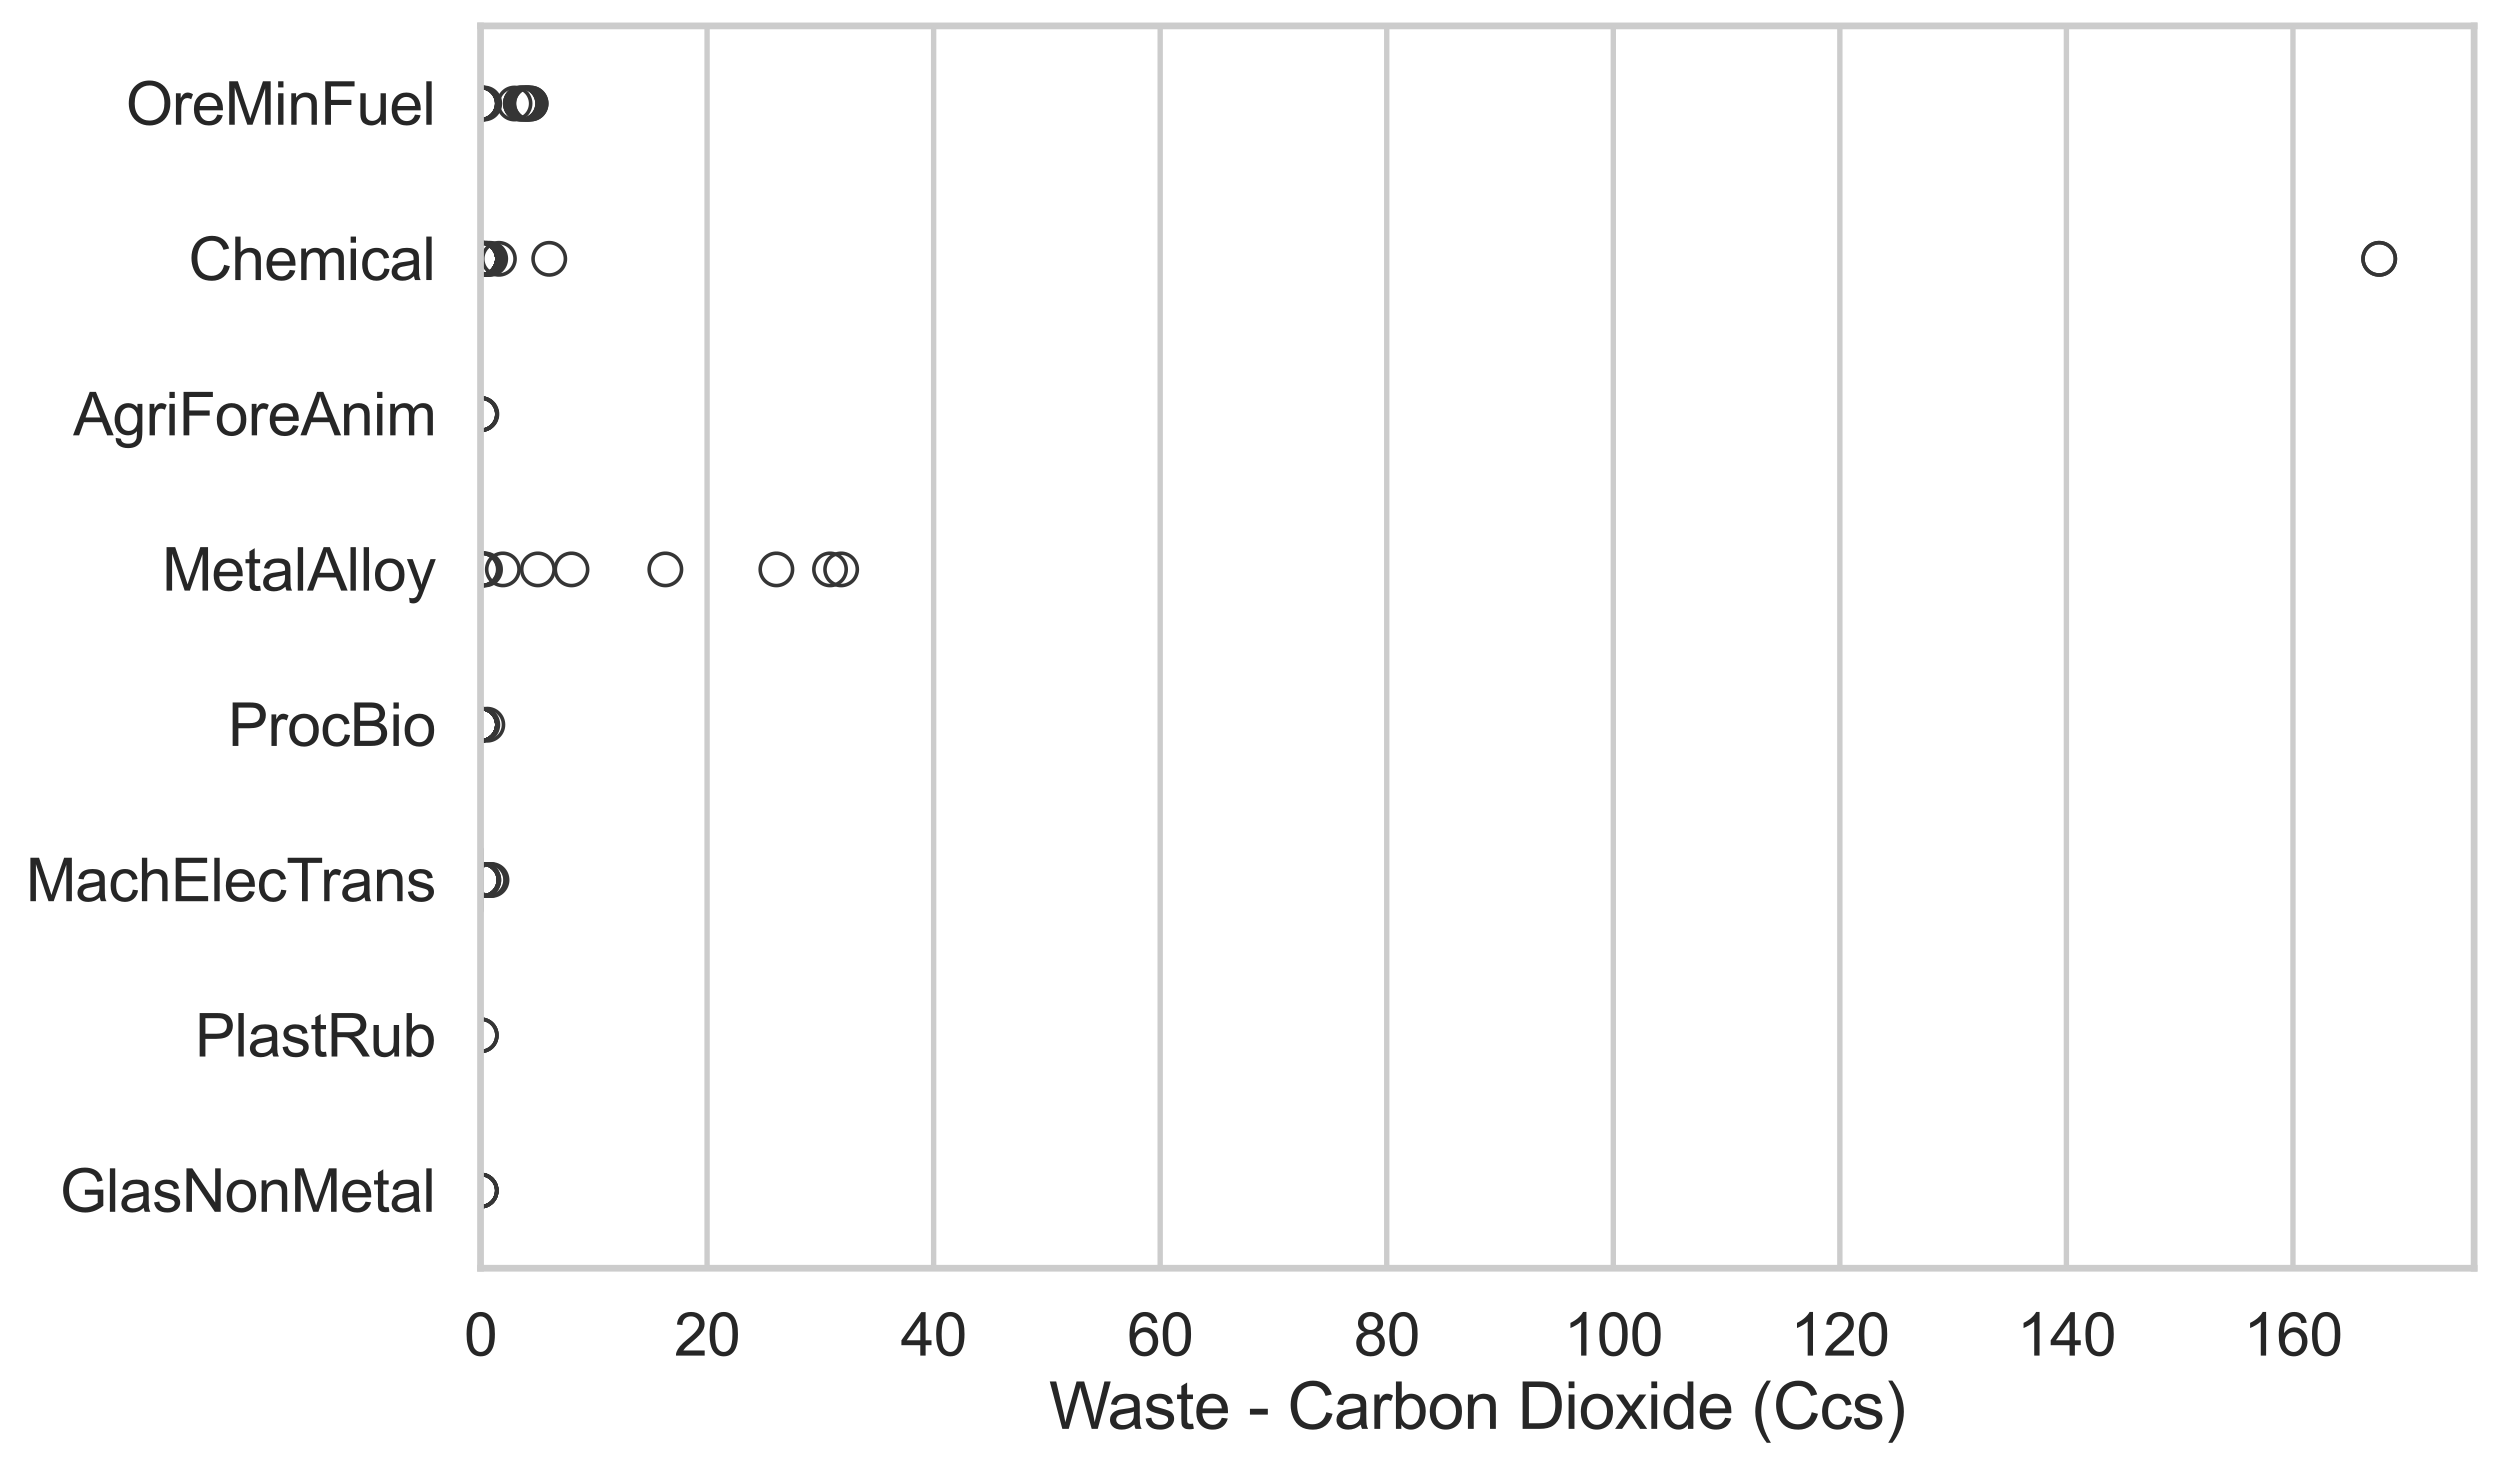 <?xml version="1.0" encoding="utf-8" standalone="no"?>
<!DOCTYPE svg PUBLIC "-//W3C//DTD SVG 1.1//EN"
  "http://www.w3.org/Graphics/SVG/1.1/DTD/svg11.dtd">
<svg xmlns:xlink="http://www.w3.org/1999/xlink" width="695.577pt" height="408.542pt" viewBox="0 0 695.577 408.542" xmlns="http://www.w3.org/2000/svg" version="1.1">
 <defs>
  <style type="text/css">*{stroke-linejoin: round; stroke-linecap: butt}</style>
 </defs>
 <g id="figure_1">
  <g id="patch_1">
   <path d="M 0 408.542 
L 695.577 408.542 
L 695.577 0 
L 0 0 
z
" style="fill: #ffffff"/>
  </g>
  <g id="axes_1">
   <g id="patch_2">
    <path d="M 133.697 352.86 
L 688.377 352.86 
L 688.377 7.2 
L 133.697 7.2 
z
" style="fill: #ffffff"/>
   </g>
   <g id="matplotlib.axis_1">
    <g id="xtick_1">
     <g id="line2d_1">
      <path d="M 133.697 352.86 
L 133.697 7.2 
" clip-path="url(#pcc88a39848)" style="fill: none; stroke: #cccccc; stroke-width: 1.5; stroke-linecap: round"/>
     </g>
     <g id="text_1">
      <!-- 0 -->
      <g style="fill: #262626" transform="translate(129.109 377.17) scale(0.165 -0.165)">
       <defs>
        <path id="ArialMT-30" d="M 266 2259 
Q 266 3072 433 3567 
Q 600 4063 929 4331 
Q 1259 4600 1759 4600 
Q 2128 4600 2406 4451 
Q 2684 4303 2865 4023 
Q 3047 3744 3150 3342 
Q 3253 2941 3253 2259 
Q 3253 1453 3087 958 
Q 2922 463 2592 192 
Q 2263 -78 1759 -78 
Q 1097 -78 719 397 
Q 266 969 266 2259 
z
M 844 2259 
Q 844 1131 1108 757 
Q 1372 384 1759 384 
Q 2147 384 2411 759 
Q 2675 1134 2675 2259 
Q 2675 3391 2411 3762 
Q 2147 4134 1753 4134 
Q 1366 4134 1134 3806 
Q 844 3388 844 2259 
z
" transform="scale(0.016)"/>
       </defs>
       <use xlink:href="#ArialMT-30"/>
      </g>
     </g>
    </g>
    <g id="xtick_2">
     <g id="line2d_2">
      <path d="M 196.731 352.86 
L 196.731 7.2 
" clip-path="url(#pcc88a39848)" style="fill: none; stroke: #cccccc; stroke-width: 1.5; stroke-linecap: round"/>
     </g>
     <g id="text_2">
      <!-- 20 -->
      <g style="fill: #262626" transform="translate(187.556 377.17) scale(0.165 -0.165)">
       <defs>
        <path id="ArialMT-32" d="M 3222 541 
L 3222 0 
L 194 0 
Q 188 203 259 391 
Q 375 700 629 1000 
Q 884 1300 1366 1694 
Q 2113 2306 2375 2664 
Q 2638 3022 2638 3341 
Q 2638 3675 2398 3904 
Q 2159 4134 1775 4134 
Q 1369 4134 1125 3890 
Q 881 3647 878 3216 
L 300 3275 
Q 359 3922 746 4261 
Q 1134 4600 1788 4600 
Q 2447 4600 2831 4234 
Q 3216 3869 3216 3328 
Q 3216 3053 3103 2787 
Q 2991 2522 2730 2228 
Q 2469 1934 1863 1422 
Q 1356 997 1212 845 
Q 1069 694 975 541 
L 3222 541 
z
" transform="scale(0.016)"/>
       </defs>
       <use xlink:href="#ArialMT-32"/>
       <use xlink:href="#ArialMT-30" transform="translate(55.615 0)"/>
      </g>
     </g>
    </g>
    <g id="xtick_3">
     <g id="line2d_3">
      <path d="M 259.766 352.86 
L 259.766 7.2 
" clip-path="url(#pcc88a39848)" style="fill: none; stroke: #cccccc; stroke-width: 1.5; stroke-linecap: round"/>
     </g>
     <g id="text_3">
      <!-- 40 -->
      <g style="fill: #262626" transform="translate(250.59 377.17) scale(0.165 -0.165)">
       <defs>
        <path id="ArialMT-34" d="M 2069 0 
L 2069 1097 
L 81 1097 
L 81 1613 
L 2172 4581 
L 2631 4581 
L 2631 1613 
L 3250 1613 
L 3250 1097 
L 2631 1097 
L 2631 0 
L 2069 0 
z
M 2069 1613 
L 2069 3678 
L 634 1613 
L 2069 1613 
z
" transform="scale(0.016)"/>
       </defs>
       <use xlink:href="#ArialMT-34"/>
       <use xlink:href="#ArialMT-30" transform="translate(55.615 0)"/>
      </g>
     </g>
    </g>
    <g id="xtick_4">
     <g id="line2d_4">
      <path d="M 322.8 352.86 
L 322.8 7.2 
" clip-path="url(#pcc88a39848)" style="fill: none; stroke: #cccccc; stroke-width: 1.5; stroke-linecap: round"/>
     </g>
     <g id="text_4">
      <!-- 60 -->
      <g style="fill: #262626" transform="translate(313.624 377.17) scale(0.165 -0.165)">
       <defs>
        <path id="ArialMT-36" d="M 3184 3459 
L 2625 3416 
Q 2550 3747 2413 3897 
Q 2184 4138 1850 4138 
Q 1581 4138 1378 3988 
Q 1113 3794 959 3422 
Q 806 3050 800 2363 
Q 1003 2672 1297 2822 
Q 1591 2972 1913 2972 
Q 2475 2972 2870 2558 
Q 3266 2144 3266 1488 
Q 3266 1056 3080 686 
Q 2894 316 2569 119 
Q 2244 -78 1831 -78 
Q 1128 -78 684 439 
Q 241 956 241 2144 
Q 241 3472 731 4075 
Q 1159 4600 1884 4600 
Q 2425 4600 2770 4297 
Q 3116 3994 3184 3459 
z
M 888 1484 
Q 888 1194 1011 928 
Q 1134 663 1356 523 
Q 1578 384 1822 384 
Q 2178 384 2434 671 
Q 2691 959 2691 1453 
Q 2691 1928 2437 2201 
Q 2184 2475 1800 2475 
Q 1419 2475 1153 2201 
Q 888 1928 888 1484 
z
" transform="scale(0.016)"/>
       </defs>
       <use xlink:href="#ArialMT-36"/>
       <use xlink:href="#ArialMT-30" transform="translate(55.615 0)"/>
      </g>
     </g>
    </g>
    <g id="xtick_5">
     <g id="line2d_5">
      <path d="M 385.834 352.86 
L 385.834 7.2 
" clip-path="url(#pcc88a39848)" style="fill: none; stroke: #cccccc; stroke-width: 1.5; stroke-linecap: round"/>
     </g>
     <g id="text_5">
      <!-- 80 -->
      <g style="fill: #262626" transform="translate(376.659 377.17) scale(0.165 -0.165)">
       <defs>
        <path id="ArialMT-38" d="M 1131 2484 
Q 781 2613 612 2850 
Q 444 3088 444 3419 
Q 444 3919 803 4259 
Q 1163 4600 1759 4600 
Q 2359 4600 2725 4251 
Q 3091 3903 3091 3403 
Q 3091 3084 2923 2848 
Q 2756 2613 2416 2484 
Q 2838 2347 3058 2040 
Q 3278 1734 3278 1309 
Q 3278 722 2862 322 
Q 2447 -78 1769 -78 
Q 1091 -78 675 323 
Q 259 725 259 1325 
Q 259 1772 486 2073 
Q 713 2375 1131 2484 
z
M 1019 3438 
Q 1019 3113 1228 2906 
Q 1438 2700 1772 2700 
Q 2097 2700 2305 2904 
Q 2513 3109 2513 3406 
Q 2513 3716 2298 3927 
Q 2084 4138 1766 4138 
Q 1444 4138 1231 3931 
Q 1019 3725 1019 3438 
z
M 838 1322 
Q 838 1081 952 856 
Q 1066 631 1291 507 
Q 1516 384 1775 384 
Q 2178 384 2440 643 
Q 2703 903 2703 1303 
Q 2703 1709 2433 1975 
Q 2163 2241 1756 2241 
Q 1359 2241 1098 1978 
Q 838 1716 838 1322 
z
" transform="scale(0.016)"/>
       </defs>
       <use xlink:href="#ArialMT-38"/>
       <use xlink:href="#ArialMT-30" transform="translate(55.615 0)"/>
      </g>
     </g>
    </g>
    <g id="xtick_6">
     <g id="line2d_6">
      <path d="M 448.869 352.86 
L 448.869 7.2 
" clip-path="url(#pcc88a39848)" style="fill: none; stroke: #cccccc; stroke-width: 1.5; stroke-linecap: round"/>
     </g>
     <g id="text_6">
      <!-- 100 -->
      <g style="fill: #262626" transform="translate(435.105 377.17) scale(0.165 -0.165)">
       <defs>
        <path id="ArialMT-31" d="M 2384 0 
L 1822 0 
L 1822 3584 
Q 1619 3391 1289 3197 
Q 959 3003 697 2906 
L 697 3450 
Q 1169 3672 1522 3987 
Q 1875 4303 2022 4600 
L 2384 4600 
L 2384 0 
z
" transform="scale(0.016)"/>
       </defs>
       <use xlink:href="#ArialMT-31"/>
       <use xlink:href="#ArialMT-30" transform="translate(55.615 0)"/>
       <use xlink:href="#ArialMT-30" transform="translate(111.23 0)"/>
      </g>
     </g>
    </g>
    <g id="xtick_7">
     <g id="line2d_7">
      <path d="M 511.903 352.86 
L 511.903 7.2 
" clip-path="url(#pcc88a39848)" style="fill: none; stroke: #cccccc; stroke-width: 1.5; stroke-linecap: round"/>
     </g>
     <g id="text_7">
      <!-- 120 -->
      <g style="fill: #262626" transform="translate(498.14 377.17) scale(0.165 -0.165)">
       <use xlink:href="#ArialMT-31"/>
       <use xlink:href="#ArialMT-32" transform="translate(55.615 0)"/>
       <use xlink:href="#ArialMT-30" transform="translate(111.23 0)"/>
      </g>
     </g>
    </g>
    <g id="xtick_8">
     <g id="line2d_8">
      <path d="M 574.937 352.86 
L 574.937 7.2 
" clip-path="url(#pcc88a39848)" style="fill: none; stroke: #cccccc; stroke-width: 1.5; stroke-linecap: round"/>
     </g>
     <g id="text_8">
      <!-- 140 -->
      <g style="fill: #262626" transform="translate(561.174 377.17) scale(0.165 -0.165)">
       <use xlink:href="#ArialMT-31"/>
       <use xlink:href="#ArialMT-34" transform="translate(55.615 0)"/>
       <use xlink:href="#ArialMT-30" transform="translate(111.23 0)"/>
      </g>
     </g>
    </g>
    <g id="xtick_9">
     <g id="line2d_9">
      <path d="M 637.972 352.86 
L 637.972 7.2 
" clip-path="url(#pcc88a39848)" style="fill: none; stroke: #cccccc; stroke-width: 1.5; stroke-linecap: round"/>
     </g>
     <g id="text_9">
      <!-- 160 -->
      <g style="fill: #262626" transform="translate(624.208 377.17) scale(0.165 -0.165)">
       <use xlink:href="#ArialMT-31"/>
       <use xlink:href="#ArialMT-36" transform="translate(55.615 0)"/>
       <use xlink:href="#ArialMT-30" transform="translate(111.23 0)"/>
      </g>
     </g>
    </g>
    <g id="text_10">
     <!-- Waste - Carbon Dioxide (Ccs) -->
     <g style="fill: #262626" transform="translate(291.849 397.553) scale(0.18 -0.18)">
      <defs>
       <path id="ArialMT-57" d="M 1294 0 
L 78 4581 
L 700 4581 
L 1397 1578 
Q 1509 1106 1591 641 
Q 1766 1375 1797 1488 
L 2669 4581 
L 3400 4581 
L 4056 2263 
Q 4303 1400 4413 641 
Q 4500 1075 4641 1638 
L 5359 4581 
L 5969 4581 
L 4713 0 
L 4128 0 
L 3163 3491 
Q 3041 3928 3019 4028 
Q 2947 3713 2884 3491 
L 1913 0 
L 1294 0 
z
" transform="scale(0.016)"/>
       <path id="ArialMT-61" d="M 2588 409 
Q 2275 144 1986 34 
Q 1697 -75 1366 -75 
Q 819 -75 525 192 
Q 231 459 231 875 
Q 231 1119 342 1320 
Q 453 1522 633 1644 
Q 813 1766 1038 1828 
Q 1203 1872 1538 1913 
Q 2219 1994 2541 2106 
Q 2544 2222 2544 2253 
Q 2544 2597 2384 2738 
Q 2169 2928 1744 2928 
Q 1347 2928 1158 2789 
Q 969 2650 878 2297 
L 328 2372 
Q 403 2725 575 2942 
Q 747 3159 1072 3276 
Q 1397 3394 1825 3394 
Q 2250 3394 2515 3294 
Q 2781 3194 2906 3042 
Q 3031 2891 3081 2659 
Q 3109 2516 3109 2141 
L 3109 1391 
Q 3109 606 3145 398 
Q 3181 191 3288 0 
L 2700 0 
Q 2613 175 2588 409 
z
M 2541 1666 
Q 2234 1541 1622 1453 
Q 1275 1403 1131 1340 
Q 988 1278 909 1158 
Q 831 1038 831 891 
Q 831 666 1001 516 
Q 1172 366 1500 366 
Q 1825 366 2078 508 
Q 2331 650 2450 897 
Q 2541 1088 2541 1459 
L 2541 1666 
z
" transform="scale(0.016)"/>
       <path id="ArialMT-73" d="M 197 991 
L 753 1078 
Q 800 744 1014 566 
Q 1228 388 1613 388 
Q 2000 388 2187 545 
Q 2375 703 2375 916 
Q 2375 1106 2209 1216 
Q 2094 1291 1634 1406 
Q 1016 1563 777 1677 
Q 538 1791 414 1992 
Q 291 2194 291 2438 
Q 291 2659 392 2848 
Q 494 3038 669 3163 
Q 800 3259 1026 3326 
Q 1253 3394 1513 3394 
Q 1903 3394 2198 3281 
Q 2494 3169 2634 2976 
Q 2775 2784 2828 2463 
L 2278 2388 
Q 2241 2644 2061 2787 
Q 1881 2931 1553 2931 
Q 1166 2931 1000 2803 
Q 834 2675 834 2503 
Q 834 2394 903 2306 
Q 972 2216 1119 2156 
Q 1203 2125 1616 2013 
Q 2213 1853 2448 1751 
Q 2684 1650 2818 1456 
Q 2953 1263 2953 975 
Q 2953 694 2789 445 
Q 2625 197 2315 61 
Q 2006 -75 1616 -75 
Q 969 -75 630 194 
Q 291 463 197 991 
z
" transform="scale(0.016)"/>
       <path id="ArialMT-74" d="M 1650 503 
L 1731 6 
Q 1494 -44 1306 -44 
Q 1000 -44 831 53 
Q 663 150 594 308 
Q 525 466 525 972 
L 525 2881 
L 113 2881 
L 113 3319 
L 525 3319 
L 525 4141 
L 1084 4478 
L 1084 3319 
L 1650 3319 
L 1650 2881 
L 1084 2881 
L 1084 941 
Q 1084 700 1114 631 
Q 1144 563 1211 522 
Q 1278 481 1403 481 
Q 1497 481 1650 503 
z
" transform="scale(0.016)"/>
       <path id="ArialMT-65" d="M 2694 1069 
L 3275 997 
Q 3138 488 2766 206 
Q 2394 -75 1816 -75 
Q 1088 -75 661 373 
Q 234 822 234 1631 
Q 234 2469 665 2931 
Q 1097 3394 1784 3394 
Q 2450 3394 2872 2941 
Q 3294 2488 3294 1666 
Q 3294 1616 3291 1516 
L 816 1516 
Q 847 969 1125 678 
Q 1403 388 1819 388 
Q 2128 388 2347 550 
Q 2566 713 2694 1069 
z
M 847 1978 
L 2700 1978 
Q 2663 2397 2488 2606 
Q 2219 2931 1791 2931 
Q 1403 2931 1139 2672 
Q 875 2413 847 1978 
z
" transform="scale(0.016)"/>
       <path id="ArialMT-20" transform="scale(0.016)"/>
       <path id="ArialMT-2d" d="M 203 1375 
L 203 1941 
L 1931 1941 
L 1931 1375 
L 203 1375 
z
" transform="scale(0.016)"/>
       <path id="ArialMT-43" d="M 3763 1606 
L 4369 1453 
Q 4178 706 3683 314 
Q 3188 -78 2472 -78 
Q 1731 -78 1267 223 
Q 803 525 561 1097 
Q 319 1669 319 2325 
Q 319 3041 592 3573 
Q 866 4106 1370 4382 
Q 1875 4659 2481 4659 
Q 3169 4659 3637 4309 
Q 4106 3959 4291 3325 
L 3694 3184 
Q 3534 3684 3231 3912 
Q 2928 4141 2469 4141 
Q 1941 4141 1586 3887 
Q 1231 3634 1087 3207 
Q 944 2781 944 2328 
Q 944 1744 1114 1308 
Q 1284 872 1643 656 
Q 2003 441 2422 441 
Q 2931 441 3284 734 
Q 3638 1028 3763 1606 
z
" transform="scale(0.016)"/>
       <path id="ArialMT-72" d="M 416 0 
L 416 3319 
L 922 3319 
L 922 2816 
Q 1116 3169 1280 3281 
Q 1444 3394 1641 3394 
Q 1925 3394 2219 3213 
L 2025 2691 
Q 1819 2813 1613 2813 
Q 1428 2813 1281 2702 
Q 1134 2591 1072 2394 
Q 978 2094 978 1738 
L 978 0 
L 416 0 
z
" transform="scale(0.016)"/>
       <path id="ArialMT-62" d="M 941 0 
L 419 0 
L 419 4581 
L 981 4581 
L 981 2947 
Q 1338 3394 1891 3394 
Q 2197 3394 2470 3270 
Q 2744 3147 2920 2923 
Q 3097 2700 3197 2384 
Q 3297 2069 3297 1709 
Q 3297 856 2875 390 
Q 2453 -75 1863 -75 
Q 1275 -75 941 416 
L 941 0 
z
M 934 1684 
Q 934 1088 1097 822 
Q 1363 388 1816 388 
Q 2184 388 2453 708 
Q 2722 1028 2722 1663 
Q 2722 2313 2464 2622 
Q 2206 2931 1841 2931 
Q 1472 2931 1203 2611 
Q 934 2291 934 1684 
z
" transform="scale(0.016)"/>
       <path id="ArialMT-6f" d="M 213 1659 
Q 213 2581 725 3025 
Q 1153 3394 1769 3394 
Q 2453 3394 2887 2945 
Q 3322 2497 3322 1706 
Q 3322 1066 3130 698 
Q 2938 331 2570 128 
Q 2203 -75 1769 -75 
Q 1072 -75 642 372 
Q 213 819 213 1659 
z
M 791 1659 
Q 791 1022 1069 705 
Q 1347 388 1769 388 
Q 2188 388 2466 706 
Q 2744 1025 2744 1678 
Q 2744 2294 2464 2611 
Q 2184 2928 1769 2928 
Q 1347 2928 1069 2612 
Q 791 2297 791 1659 
z
" transform="scale(0.016)"/>
       <path id="ArialMT-6e" d="M 422 0 
L 422 3319 
L 928 3319 
L 928 2847 
Q 1294 3394 1984 3394 
Q 2284 3394 2536 3286 
Q 2788 3178 2913 3003 
Q 3038 2828 3088 2588 
Q 3119 2431 3119 2041 
L 3119 0 
L 2556 0 
L 2556 2019 
Q 2556 2363 2490 2533 
Q 2425 2703 2258 2804 
Q 2091 2906 1866 2906 
Q 1506 2906 1245 2678 
Q 984 2450 984 1813 
L 984 0 
L 422 0 
z
" transform="scale(0.016)"/>
       <path id="ArialMT-44" d="M 494 0 
L 494 4581 
L 2072 4581 
Q 2606 4581 2888 4516 
Q 3281 4425 3559 4188 
Q 3922 3881 4101 3404 
Q 4281 2928 4281 2316 
Q 4281 1794 4159 1391 
Q 4038 988 3847 723 
Q 3656 459 3429 307 
Q 3203 156 2883 78 
Q 2563 0 2147 0 
L 494 0 
z
M 1100 541 
L 2078 541 
Q 2531 541 2789 625 
Q 3047 709 3200 863 
Q 3416 1078 3536 1442 
Q 3656 1806 3656 2325 
Q 3656 3044 3420 3430 
Q 3184 3816 2847 3947 
Q 2603 4041 2063 4041 
L 1100 4041 
L 1100 541 
z
" transform="scale(0.016)"/>
       <path id="ArialMT-69" d="M 425 3934 
L 425 4581 
L 988 4581 
L 988 3934 
L 425 3934 
z
M 425 0 
L 425 3319 
L 988 3319 
L 988 0 
L 425 0 
z
" transform="scale(0.016)"/>
       <path id="ArialMT-78" d="M 47 0 
L 1259 1725 
L 138 3319 
L 841 3319 
L 1350 2541 
Q 1494 2319 1581 2169 
Q 1719 2375 1834 2534 
L 2394 3319 
L 3066 3319 
L 1919 1756 
L 3153 0 
L 2463 0 
L 1781 1031 
L 1600 1309 
L 728 0 
L 47 0 
z
" transform="scale(0.016)"/>
       <path id="ArialMT-64" d="M 2575 0 
L 2575 419 
Q 2259 -75 1647 -75 
Q 1250 -75 917 144 
Q 584 363 401 755 
Q 219 1147 219 1656 
Q 219 2153 384 2558 
Q 550 2963 881 3178 
Q 1213 3394 1622 3394 
Q 1922 3394 2156 3267 
Q 2391 3141 2538 2938 
L 2538 4581 
L 3097 4581 
L 3097 0 
L 2575 0 
z
M 797 1656 
Q 797 1019 1065 703 
Q 1334 388 1700 388 
Q 2069 388 2326 689 
Q 2584 991 2584 1609 
Q 2584 2291 2321 2609 
Q 2059 2928 1675 2928 
Q 1300 2928 1048 2622 
Q 797 2316 797 1656 
z
" transform="scale(0.016)"/>
       <path id="ArialMT-28" d="M 1497 -1347 
Q 1031 -759 709 28 
Q 388 816 388 1659 
Q 388 2403 628 3084 
Q 909 3875 1497 4659 
L 1900 4659 
Q 1522 4009 1400 3731 
Q 1209 3300 1100 2831 
Q 966 2247 966 1656 
Q 966 153 1900 -1347 
L 1497 -1347 
z
" transform="scale(0.016)"/>
       <path id="ArialMT-63" d="M 2588 1216 
L 3141 1144 
Q 3050 572 2676 248 
Q 2303 -75 1759 -75 
Q 1078 -75 664 370 
Q 250 816 250 1647 
Q 250 2184 428 2587 
Q 606 2991 970 3192 
Q 1334 3394 1763 3394 
Q 2303 3394 2647 3120 
Q 2991 2847 3088 2344 
L 2541 2259 
Q 2463 2594 2264 2762 
Q 2066 2931 1784 2931 
Q 1359 2931 1093 2626 
Q 828 2322 828 1663 
Q 828 994 1084 691 
Q 1341 388 1753 388 
Q 2084 388 2306 591 
Q 2528 794 2588 1216 
z
" transform="scale(0.016)"/>
       <path id="ArialMT-29" d="M 791 -1347 
L 388 -1347 
Q 1322 153 1322 1656 
Q 1322 2244 1188 2822 
Q 1081 3291 891 3722 
Q 769 4003 388 4659 
L 791 4659 
Q 1378 3875 1659 3084 
Q 1900 2403 1900 1659 
Q 1900 816 1576 28 
Q 1253 -759 791 -1347 
z
" transform="scale(0.016)"/>
      </defs>
      <use xlink:href="#ArialMT-57"/>
      <use xlink:href="#ArialMT-61" transform="translate(90.635 0)"/>
      <use xlink:href="#ArialMT-73" transform="translate(146.25 0)"/>
      <use xlink:href="#ArialMT-74" transform="translate(196.25 0)"/>
      <use xlink:href="#ArialMT-65" transform="translate(224.033 0)"/>
      <use xlink:href="#ArialMT-20" transform="translate(279.648 0)"/>
      <use xlink:href="#ArialMT-2d" transform="translate(307.432 0)"/>
      <use xlink:href="#ArialMT-20" transform="translate(340.732 0)"/>
      <use xlink:href="#ArialMT-43" transform="translate(368.516 0)"/>
      <use xlink:href="#ArialMT-61" transform="translate(440.732 0)"/>
      <use xlink:href="#ArialMT-72" transform="translate(496.348 0)"/>
      <use xlink:href="#ArialMT-62" transform="translate(529.648 0)"/>
      <use xlink:href="#ArialMT-6f" transform="translate(585.264 0)"/>
      <use xlink:href="#ArialMT-6e" transform="translate(640.879 0)"/>
      <use xlink:href="#ArialMT-20" transform="translate(696.494 0)"/>
      <use xlink:href="#ArialMT-44" transform="translate(724.277 0)"/>
      <use xlink:href="#ArialMT-69" transform="translate(796.494 0)"/>
      <use xlink:href="#ArialMT-6f" transform="translate(818.711 0)"/>
      <use xlink:href="#ArialMT-78" transform="translate(874.326 0)"/>
      <use xlink:href="#ArialMT-69" transform="translate(924.326 0)"/>
      <use xlink:href="#ArialMT-64" transform="translate(946.543 0)"/>
      <use xlink:href="#ArialMT-65" transform="translate(1002.158 0)"/>
      <use xlink:href="#ArialMT-20" transform="translate(1057.773 0)"/>
      <use xlink:href="#ArialMT-28" transform="translate(1085.557 0)"/>
      <use xlink:href="#ArialMT-43" transform="translate(1118.857 0)"/>
      <use xlink:href="#ArialMT-63" transform="translate(1191.074 0)"/>
      <use xlink:href="#ArialMT-73" transform="translate(1241.074 0)"/>
      <use xlink:href="#ArialMT-29" transform="translate(1291.074 0)"/>
     </g>
    </g>
   </g>
   <g id="matplotlib.axis_2">
    <g id="ytick_1">
     <g id="text_11">
      <!-- OreMinFuel -->
      <g style="fill: #262626" transform="translate(35.013 34.709) scale(0.165 -0.165)">
       <defs>
        <path id="ArialMT-4f" d="M 309 2231 
Q 309 3372 921 4017 
Q 1534 4663 2503 4663 
Q 3138 4663 3647 4359 
Q 4156 4056 4423 3514 
Q 4691 2972 4691 2284 
Q 4691 1588 4409 1038 
Q 4128 488 3612 205 
Q 3097 -78 2500 -78 
Q 1853 -78 1343 234 
Q 834 547 571 1087 
Q 309 1628 309 2231 
z
M 934 2222 
Q 934 1394 1379 917 
Q 1825 441 2497 441 
Q 3181 441 3623 922 
Q 4066 1403 4066 2288 
Q 4066 2847 3877 3264 
Q 3688 3681 3323 3911 
Q 2959 4141 2506 4141 
Q 1863 4141 1398 3698 
Q 934 3256 934 2222 
z
" transform="scale(0.016)"/>
        <path id="ArialMT-4d" d="M 475 0 
L 475 4581 
L 1388 4581 
L 2472 1338 
Q 2622 884 2691 659 
Q 2769 909 2934 1394 
L 4031 4581 
L 4847 4581 
L 4847 0 
L 4263 0 
L 4263 3834 
L 2931 0 
L 2384 0 
L 1059 3900 
L 1059 0 
L 475 0 
z
" transform="scale(0.016)"/>
        <path id="ArialMT-46" d="M 525 0 
L 525 4581 
L 3616 4581 
L 3616 4041 
L 1131 4041 
L 1131 2622 
L 3281 2622 
L 3281 2081 
L 1131 2081 
L 1131 0 
L 525 0 
z
" transform="scale(0.016)"/>
        <path id="ArialMT-75" d="M 2597 0 
L 2597 488 
Q 2209 -75 1544 -75 
Q 1250 -75 995 37 
Q 741 150 617 320 
Q 494 491 444 738 
Q 409 903 409 1263 
L 409 3319 
L 972 3319 
L 972 1478 
Q 972 1038 1006 884 
Q 1059 663 1231 536 
Q 1403 409 1656 409 
Q 1909 409 2131 539 
Q 2353 669 2445 892 
Q 2538 1116 2538 1541 
L 2538 3319 
L 3100 3319 
L 3100 0 
L 2597 0 
z
" transform="scale(0.016)"/>
        <path id="ArialMT-6c" d="M 409 0 
L 409 4581 
L 972 4581 
L 972 0 
L 409 0 
z
" transform="scale(0.016)"/>
       </defs>
       <use xlink:href="#ArialMT-4f"/>
       <use xlink:href="#ArialMT-72" transform="translate(77.783 0)"/>
       <use xlink:href="#ArialMT-65" transform="translate(111.084 0)"/>
       <use xlink:href="#ArialMT-4d" transform="translate(166.699 0)"/>
       <use xlink:href="#ArialMT-69" transform="translate(250 0)"/>
       <use xlink:href="#ArialMT-6e" transform="translate(272.217 0)"/>
       <use xlink:href="#ArialMT-46" transform="translate(327.832 0)"/>
       <use xlink:href="#ArialMT-75" transform="translate(388.916 0)"/>
       <use xlink:href="#ArialMT-65" transform="translate(444.531 0)"/>
       <use xlink:href="#ArialMT-6c" transform="translate(500.146 0)"/>
      </g>
     </g>
    </g>
    <g id="ytick_2">
     <g id="text_12">
      <!-- Chemical -->
      <g style="fill: #262626" transform="translate(52.428 77.916) scale(0.165 -0.165)">
       <defs>
        <path id="ArialMT-68" d="M 422 0 
L 422 4581 
L 984 4581 
L 984 2938 
Q 1378 3394 1978 3394 
Q 2347 3394 2619 3248 
Q 2891 3103 3008 2847 
Q 3125 2591 3125 2103 
L 3125 0 
L 2563 0 
L 2563 2103 
Q 2563 2525 2380 2717 
Q 2197 2909 1863 2909 
Q 1613 2909 1392 2779 
Q 1172 2650 1078 2428 
Q 984 2206 984 1816 
L 984 0 
L 422 0 
z
" transform="scale(0.016)"/>
        <path id="ArialMT-6d" d="M 422 0 
L 422 3319 
L 925 3319 
L 925 2853 
Q 1081 3097 1340 3245 
Q 1600 3394 1931 3394 
Q 2300 3394 2536 3241 
Q 2772 3088 2869 2813 
Q 3263 3394 3894 3394 
Q 4388 3394 4653 3120 
Q 4919 2847 4919 2278 
L 4919 0 
L 4359 0 
L 4359 2091 
Q 4359 2428 4304 2576 
Q 4250 2725 4106 2815 
Q 3963 2906 3769 2906 
Q 3419 2906 3187 2673 
Q 2956 2441 2956 1928 
L 2956 0 
L 2394 0 
L 2394 2156 
Q 2394 2531 2256 2718 
Q 2119 2906 1806 2906 
Q 1569 2906 1367 2781 
Q 1166 2656 1075 2415 
Q 984 2175 984 1722 
L 984 0 
L 422 0 
z
" transform="scale(0.016)"/>
       </defs>
       <use xlink:href="#ArialMT-43"/>
       <use xlink:href="#ArialMT-68" transform="translate(72.217 0)"/>
       <use xlink:href="#ArialMT-65" transform="translate(127.832 0)"/>
       <use xlink:href="#ArialMT-6d" transform="translate(183.447 0)"/>
       <use xlink:href="#ArialMT-69" transform="translate(266.748 0)"/>
       <use xlink:href="#ArialMT-63" transform="translate(288.965 0)"/>
       <use xlink:href="#ArialMT-61" transform="translate(338.965 0)"/>
       <use xlink:href="#ArialMT-6c" transform="translate(394.58 0)"/>
      </g>
     </g>
    </g>
    <g id="ytick_3">
     <g id="text_13">
      <!-- AgriForeAnim -->
      <g style="fill: #262626" transform="translate(20.341 121.124) scale(0.165 -0.165)">
       <defs>
        <path id="ArialMT-41" d="M -9 0 
L 1750 4581 
L 2403 4581 
L 4278 0 
L 3588 0 
L 3053 1388 
L 1138 1388 
L 634 0 
L -9 0 
z
M 1313 1881 
L 2866 1881 
L 2388 3150 
Q 2169 3728 2063 4100 
Q 1975 3659 1816 3225 
L 1313 1881 
z
" transform="scale(0.016)"/>
        <path id="ArialMT-67" d="M 319 -275 
L 866 -356 
Q 900 -609 1056 -725 
Q 1266 -881 1628 -881 
Q 2019 -881 2231 -725 
Q 2444 -569 2519 -288 
Q 2563 -116 2559 434 
Q 2191 0 1641 0 
Q 956 0 581 494 
Q 206 988 206 1678 
Q 206 2153 378 2554 
Q 550 2956 876 3175 
Q 1203 3394 1644 3394 
Q 2231 3394 2613 2919 
L 2613 3319 
L 3131 3319 
L 3131 450 
Q 3131 -325 2973 -648 
Q 2816 -972 2473 -1159 
Q 2131 -1347 1631 -1347 
Q 1038 -1347 672 -1080 
Q 306 -813 319 -275 
z
M 784 1719 
Q 784 1066 1043 766 
Q 1303 466 1694 466 
Q 2081 466 2343 764 
Q 2606 1063 2606 1700 
Q 2606 2309 2336 2618 
Q 2066 2928 1684 2928 
Q 1309 2928 1046 2623 
Q 784 2319 784 1719 
z
" transform="scale(0.016)"/>
       </defs>
       <use xlink:href="#ArialMT-41"/>
       <use xlink:href="#ArialMT-67" transform="translate(66.699 0)"/>
       <use xlink:href="#ArialMT-72" transform="translate(122.314 0)"/>
       <use xlink:href="#ArialMT-69" transform="translate(155.615 0)"/>
       <use xlink:href="#ArialMT-46" transform="translate(177.832 0)"/>
       <use xlink:href="#ArialMT-6f" transform="translate(238.916 0)"/>
       <use xlink:href="#ArialMT-72" transform="translate(294.531 0)"/>
       <use xlink:href="#ArialMT-65" transform="translate(327.832 0)"/>
       <use xlink:href="#ArialMT-41" transform="translate(383.447 0)"/>
       <use xlink:href="#ArialMT-6e" transform="translate(450.146 0)"/>
       <use xlink:href="#ArialMT-69" transform="translate(505.762 0)"/>
       <use xlink:href="#ArialMT-6d" transform="translate(527.979 0)"/>
      </g>
     </g>
    </g>
    <g id="ytick_4">
     <g id="text_14">
      <!-- MetalAlloy -->
      <g style="fill: #262626" transform="translate(45.088 164.331) scale(0.165 -0.165)">
       <defs>
        <path id="ArialMT-79" d="M 397 -1278 
L 334 -750 
Q 519 -800 656 -800 
Q 844 -800 956 -737 
Q 1069 -675 1141 -563 
Q 1194 -478 1313 -144 
Q 1328 -97 1363 -6 
L 103 3319 
L 709 3319 
L 1400 1397 
Q 1534 1031 1641 628 
Q 1738 1016 1872 1384 
L 2581 3319 
L 3144 3319 
L 1881 -56 
Q 1678 -603 1566 -809 
Q 1416 -1088 1222 -1217 
Q 1028 -1347 759 -1347 
Q 597 -1347 397 -1278 
z
" transform="scale(0.016)"/>
       </defs>
       <use xlink:href="#ArialMT-4d"/>
       <use xlink:href="#ArialMT-65" transform="translate(83.301 0)"/>
       <use xlink:href="#ArialMT-74" transform="translate(138.916 0)"/>
       <use xlink:href="#ArialMT-61" transform="translate(166.699 0)"/>
       <use xlink:href="#ArialMT-6c" transform="translate(222.314 0)"/>
       <use xlink:href="#ArialMT-41" transform="translate(244.531 0)"/>
       <use xlink:href="#ArialMT-6c" transform="translate(311.23 0)"/>
       <use xlink:href="#ArialMT-6c" transform="translate(333.447 0)"/>
       <use xlink:href="#ArialMT-6f" transform="translate(355.664 0)"/>
       <use xlink:href="#ArialMT-79" transform="translate(411.279 0)"/>
      </g>
     </g>
    </g>
    <g id="ytick_5">
     <g id="text_15">
      <!-- ProcBio -->
      <g style="fill: #262626" transform="translate(63.424 207.539) scale(0.165 -0.165)">
       <defs>
        <path id="ArialMT-50" d="M 494 0 
L 494 4581 
L 2222 4581 
Q 2678 4581 2919 4538 
Q 3256 4481 3484 4323 
Q 3713 4166 3852 3881 
Q 3991 3597 3991 3256 
Q 3991 2672 3619 2267 
Q 3247 1863 2275 1863 
L 1100 1863 
L 1100 0 
L 494 0 
z
M 1100 2403 
L 2284 2403 
Q 2872 2403 3119 2622 
Q 3366 2841 3366 3238 
Q 3366 3525 3220 3729 
Q 3075 3934 2838 4000 
Q 2684 4041 2272 4041 
L 1100 4041 
L 1100 2403 
z
" transform="scale(0.016)"/>
        <path id="ArialMT-42" d="M 469 0 
L 469 4581 
L 2188 4581 
Q 2713 4581 3030 4442 
Q 3347 4303 3526 4014 
Q 3706 3725 3706 3409 
Q 3706 3116 3547 2856 
Q 3388 2597 3066 2438 
Q 3481 2316 3704 2022 
Q 3928 1728 3928 1328 
Q 3928 1006 3792 729 
Q 3656 453 3456 303 
Q 3256 153 2954 76 
Q 2653 0 2216 0 
L 469 0 
z
M 1075 2656 
L 2066 2656 
Q 2469 2656 2644 2709 
Q 2875 2778 2992 2937 
Q 3109 3097 3109 3338 
Q 3109 3566 3000 3739 
Q 2891 3913 2687 3977 
Q 2484 4041 1991 4041 
L 1075 4041 
L 1075 2656 
z
M 1075 541 
L 2216 541 
Q 2509 541 2628 563 
Q 2838 600 2978 687 
Q 3119 775 3209 942 
Q 3300 1109 3300 1328 
Q 3300 1584 3169 1773 
Q 3038 1963 2805 2039 
Q 2572 2116 2134 2116 
L 1075 2116 
L 1075 541 
z
" transform="scale(0.016)"/>
       </defs>
       <use xlink:href="#ArialMT-50"/>
       <use xlink:href="#ArialMT-72" transform="translate(66.699 0)"/>
       <use xlink:href="#ArialMT-6f" transform="translate(100 0)"/>
       <use xlink:href="#ArialMT-63" transform="translate(155.615 0)"/>
       <use xlink:href="#ArialMT-42" transform="translate(205.615 0)"/>
       <use xlink:href="#ArialMT-69" transform="translate(272.314 0)"/>
       <use xlink:href="#ArialMT-6f" transform="translate(294.531 0)"/>
      </g>
     </g>
    </g>
    <g id="ytick_6">
     <g id="text_16">
      <!-- MachElecTrans -->
      <g style="fill: #262626" transform="translate(7.2 250.746) scale(0.165 -0.165)">
       <defs>
        <path id="ArialMT-45" d="M 506 0 
L 506 4581 
L 3819 4581 
L 3819 4041 
L 1113 4041 
L 1113 2638 
L 3647 2638 
L 3647 2100 
L 1113 2100 
L 1113 541 
L 3925 541 
L 3925 0 
L 506 0 
z
" transform="scale(0.016)"/>
        <path id="ArialMT-54" d="M 1659 0 
L 1659 4041 
L 150 4041 
L 150 4581 
L 3781 4581 
L 3781 4041 
L 2266 4041 
L 2266 0 
L 1659 0 
z
" transform="scale(0.016)"/>
       </defs>
       <use xlink:href="#ArialMT-4d"/>
       <use xlink:href="#ArialMT-61" transform="translate(83.301 0)"/>
       <use xlink:href="#ArialMT-63" transform="translate(138.916 0)"/>
       <use xlink:href="#ArialMT-68" transform="translate(188.916 0)"/>
       <use xlink:href="#ArialMT-45" transform="translate(244.531 0)"/>
       <use xlink:href="#ArialMT-6c" transform="translate(311.23 0)"/>
       <use xlink:href="#ArialMT-65" transform="translate(333.447 0)"/>
       <use xlink:href="#ArialMT-63" transform="translate(389.062 0)"/>
       <use xlink:href="#ArialMT-54" transform="translate(439.062 0)"/>
       <use xlink:href="#ArialMT-72" transform="translate(496.396 0)"/>
       <use xlink:href="#ArialMT-61" transform="translate(529.697 0)"/>
       <use xlink:href="#ArialMT-6e" transform="translate(585.312 0)"/>
       <use xlink:href="#ArialMT-73" transform="translate(640.928 0)"/>
      </g>
     </g>
    </g>
    <g id="ytick_7">
     <g id="text_17">
      <!-- PlastRub -->
      <g style="fill: #262626" transform="translate(54.248 293.954) scale(0.165 -0.165)">
       <defs>
        <path id="ArialMT-52" d="M 503 0 
L 503 4581 
L 2534 4581 
Q 3147 4581 3465 4457 
Q 3784 4334 3975 4021 
Q 4166 3709 4166 3331 
Q 4166 2844 3850 2509 
Q 3534 2175 2875 2084 
Q 3116 1969 3241 1856 
Q 3506 1613 3744 1247 
L 4541 0 
L 3778 0 
L 3172 953 
Q 2906 1366 2734 1584 
Q 2563 1803 2427 1890 
Q 2291 1978 2150 2013 
Q 2047 2034 1813 2034 
L 1109 2034 
L 1109 0 
L 503 0 
z
M 1109 2559 
L 2413 2559 
Q 2828 2559 3062 2645 
Q 3297 2731 3419 2920 
Q 3541 3109 3541 3331 
Q 3541 3656 3305 3865 
Q 3069 4075 2559 4075 
L 1109 4075 
L 1109 2559 
z
" transform="scale(0.016)"/>
       </defs>
       <use xlink:href="#ArialMT-50"/>
       <use xlink:href="#ArialMT-6c" transform="translate(66.699 0)"/>
       <use xlink:href="#ArialMT-61" transform="translate(88.916 0)"/>
       <use xlink:href="#ArialMT-73" transform="translate(144.531 0)"/>
       <use xlink:href="#ArialMT-74" transform="translate(194.531 0)"/>
       <use xlink:href="#ArialMT-52" transform="translate(222.314 0)"/>
       <use xlink:href="#ArialMT-75" transform="translate(294.531 0)"/>
       <use xlink:href="#ArialMT-62" transform="translate(350.146 0)"/>
      </g>
     </g>
    </g>
    <g id="ytick_8">
     <g id="text_18">
      <!-- GlasNonMetal -->
      <g style="fill: #262626" transform="translate(16.659 337.161) scale(0.165 -0.165)">
       <defs>
        <path id="ArialMT-47" d="M 2638 1797 
L 2638 2334 
L 4578 2338 
L 4578 638 
Q 4131 281 3656 101 
Q 3181 -78 2681 -78 
Q 2006 -78 1454 211 
Q 903 500 622 1047 
Q 341 1594 341 2269 
Q 341 2938 620 3517 
Q 900 4097 1425 4378 
Q 1950 4659 2634 4659 
Q 3131 4659 3532 4498 
Q 3934 4338 4162 4050 
Q 4391 3763 4509 3300 
L 3963 3150 
Q 3859 3500 3706 3700 
Q 3553 3900 3268 4020 
Q 2984 4141 2638 4141 
Q 2222 4141 1919 4014 
Q 1616 3888 1430 3681 
Q 1244 3475 1141 3228 
Q 966 2803 966 2306 
Q 966 1694 1177 1281 
Q 1388 869 1791 669 
Q 2194 469 2647 469 
Q 3041 469 3416 620 
Q 3791 772 3984 944 
L 3984 1797 
L 2638 1797 
z
" transform="scale(0.016)"/>
        <path id="ArialMT-4e" d="M 488 0 
L 488 4581 
L 1109 4581 
L 3516 984 
L 3516 4581 
L 4097 4581 
L 4097 0 
L 3475 0 
L 1069 3600 
L 1069 0 
L 488 0 
z
" transform="scale(0.016)"/>
       </defs>
       <use xlink:href="#ArialMT-47"/>
       <use xlink:href="#ArialMT-6c" transform="translate(77.783 0)"/>
       <use xlink:href="#ArialMT-61" transform="translate(100 0)"/>
       <use xlink:href="#ArialMT-73" transform="translate(155.615 0)"/>
       <use xlink:href="#ArialMT-4e" transform="translate(205.615 0)"/>
       <use xlink:href="#ArialMT-6f" transform="translate(277.832 0)"/>
       <use xlink:href="#ArialMT-6e" transform="translate(333.447 0)"/>
       <use xlink:href="#ArialMT-4d" transform="translate(389.062 0)"/>
       <use xlink:href="#ArialMT-65" transform="translate(472.363 0)"/>
       <use xlink:href="#ArialMT-74" transform="translate(527.979 0)"/>
       <use xlink:href="#ArialMT-61" transform="translate(555.762 0)"/>
       <use xlink:href="#ArialMT-6c" transform="translate(611.377 0)"/>
      </g>
     </g>
    </g>
   </g>
   <g id="patch_3">
    <path d="M 133.698 11.521 
L 133.698 46.087 
L 133.701 46.087 
L 133.701 11.521 
L 133.698 11.521 
z
" clip-path="url(#pcc88a39848)" style="fill: #ca74db; stroke: #353535; stroke-linejoin: miter"/>
   </g>
   <g id="line2d_10">
    <path d="M 133.698 28.804 
L 133.697 28.804 
" clip-path="url(#pcc88a39848)" style="fill: none; stroke: #353535"/>
   </g>
   <g id="line2d_11">
    <path d="M 133.701 28.804 
L 133.704 28.804 
" clip-path="url(#pcc88a39848)" style="fill: none; stroke: #353535"/>
   </g>
   <g id="line2d_12">
    <path d="M 133.697 20.162 
L 133.697 37.445 
" clip-path="url(#pcc88a39848)" style="fill: none; stroke: #353535; stroke-linecap: round"/>
   </g>
   <g id="line2d_13">
    <path d="M 133.704 20.162 
L 133.704 37.445 
" clip-path="url(#pcc88a39848)" style="fill: none; stroke: #353535; stroke-linecap: round"/>
   </g>
   <g id="line2d_14">
    <defs>
     <path id="mec26ebb9bf" d="M 0 4.5 
C 1.193 4.5 2.338 4.026 3.182 3.182 
C 4.026 2.338 4.5 1.193 4.5 0 
C 4.5 -1.193 4.026 -2.338 3.182 -3.182 
C 2.338 -4.026 1.193 -4.5 0 -4.5 
C -1.193 -4.5 -2.338 -4.026 -3.182 -3.182 
C -4.026 -2.338 -4.5 -1.193 -4.5 0 
C -4.5 1.193 -4.026 2.338 -3.182 3.182 
C -2.338 4.026 -1.193 4.5 0 4.5 
z
" style="stroke: #353535"/>
    </defs>
    <g clip-path="url(#pcc88a39848)">
     <use xlink:href="#mec26ebb9bf" x="133.708" y="28.804" style="fill-opacity: 0; stroke: #353535"/>
     <use xlink:href="#mec26ebb9bf" x="144.952" y="28.804" style="fill-opacity: 0; stroke: #353535"/>
     <use xlink:href="#mec26ebb9bf" x="145.732" y="28.804" style="fill-opacity: 0; stroke: #353535"/>
     <use xlink:href="#mec26ebb9bf" x="146.542" y="28.804" style="fill-opacity: 0; stroke: #353535"/>
     <use xlink:href="#mec26ebb9bf" x="133.712" y="28.804" style="fill-opacity: 0; stroke: #353535"/>
     <use xlink:href="#mec26ebb9bf" x="133.709" y="28.804" style="fill-opacity: 0; stroke: #353535"/>
     <use xlink:href="#mec26ebb9bf" x="143.149" y="28.804" style="fill-opacity: 0; stroke: #353535"/>
     <use xlink:href="#mec26ebb9bf" x="146.547" y="28.804" style="fill-opacity: 0; stroke: #353535"/>
     <use xlink:href="#mec26ebb9bf" x="133.716" y="28.804" style="fill-opacity: 0; stroke: #353535"/>
     <use xlink:href="#mec26ebb9bf" x="134.129" y="28.804" style="fill-opacity: 0; stroke: #353535"/>
     <use xlink:href="#mec26ebb9bf" x="146.163" y="28.804" style="fill-opacity: 0; stroke: #353535"/>
     <use xlink:href="#mec26ebb9bf" x="147.618" y="28.804" style="fill-opacity: 0; stroke: #353535"/>
     <use xlink:href="#mec26ebb9bf" x="147.623" y="28.804" style="fill-opacity: 0; stroke: #353535"/>
     <use xlink:href="#mec26ebb9bf" x="133.707" y="28.804" style="fill-opacity: 0; stroke: #353535"/>
     <use xlink:href="#mec26ebb9bf" x="133.724" y="28.804" style="fill-opacity: 0; stroke: #353535"/>
     <use xlink:href="#mec26ebb9bf" x="146.526" y="28.804" style="fill-opacity: 0; stroke: #353535"/>
     <use xlink:href="#mec26ebb9bf" x="133.718" y="28.804" style="fill-opacity: 0; stroke: #353535"/>
     <use xlink:href="#mec26ebb9bf" x="134.725" y="28.804" style="fill-opacity: 0; stroke: #353535"/>
     <use xlink:href="#mec26ebb9bf" x="144.963" y="28.804" style="fill-opacity: 0; stroke: #353535"/>
     <use xlink:href="#mec26ebb9bf" x="134.056" y="28.804" style="fill-opacity: 0; stroke: #353535"/>
     <use xlink:href="#mec26ebb9bf" x="146.858" y="28.804" style="fill-opacity: 0; stroke: #353535"/>
     <use xlink:href="#mec26ebb9bf" x="144.918" y="28.804" style="fill-opacity: 0; stroke: #353535"/>
    </g>
   </g>
   <g id="patch_4">
    <path d="M 133.705 54.728 
L 133.705 89.294 
L 133.722 89.294 
L 133.722 54.728 
L 133.705 54.728 
z
" clip-path="url(#pcc88a39848)" style="fill: #5ca236; stroke: #353535; stroke-linejoin: miter"/>
   </g>
   <g id="line2d_15">
    <path d="M 133.705 72.011 
L 133.697 72.011 
" clip-path="url(#pcc88a39848)" style="fill: none; stroke: #353535"/>
   </g>
   <g id="line2d_16">
    <path d="M 133.722 72.011 
L 133.749 72.011 
" clip-path="url(#pcc88a39848)" style="fill: none; stroke: #353535"/>
   </g>
   <g id="line2d_17">
    <path d="M 133.697 63.37 
L 133.697 80.653 
" clip-path="url(#pcc88a39848)" style="fill: none; stroke: #353535; stroke-linecap: round"/>
   </g>
   <g id="line2d_18">
    <path d="M 133.749 63.37 
L 133.749 80.653 
" clip-path="url(#pcc88a39848)" style="fill: none; stroke: #353535; stroke-linecap: round"/>
   </g>
   <g id="line2d_19">
    <g clip-path="url(#pcc88a39848)">
     <use xlink:href="#mec26ebb9bf" x="138.808" y="72.011" style="fill-opacity: 0; stroke: #353535"/>
     <use xlink:href="#mec26ebb9bf" x="134.327" y="72.011" style="fill-opacity: 0; stroke: #353535"/>
     <use xlink:href="#mec26ebb9bf" x="133.961" y="72.011" style="fill-opacity: 0; stroke: #353535"/>
     <use xlink:href="#mec26ebb9bf" x="133.929" y="72.011" style="fill-opacity: 0; stroke: #353535"/>
     <use xlink:href="#mec26ebb9bf" x="661.963" y="72.011" style="fill-opacity: 0; stroke: #353535"/>
     <use xlink:href="#mec26ebb9bf" x="134.871" y="72.011" style="fill-opacity: 0; stroke: #353535"/>
     <use xlink:href="#mec26ebb9bf" x="133.757" y="72.011" style="fill-opacity: 0; stroke: #353535"/>
     <use xlink:href="#mec26ebb9bf" x="133.762" y="72.011" style="fill-opacity: 0; stroke: #353535"/>
     <use xlink:href="#mec26ebb9bf" x="133.77" y="72.011" style="fill-opacity: 0; stroke: #353535"/>
     <use xlink:href="#mec26ebb9bf" x="133.96" y="72.011" style="fill-opacity: 0; stroke: #353535"/>
     <use xlink:href="#mec26ebb9bf" x="134.23" y="72.011" style="fill-opacity: 0; stroke: #353535"/>
     <use xlink:href="#mec26ebb9bf" x="133.751" y="72.011" style="fill-opacity: 0; stroke: #353535"/>
     <use xlink:href="#mec26ebb9bf" x="133.754" y="72.011" style="fill-opacity: 0; stroke: #353535"/>
     <use xlink:href="#mec26ebb9bf" x="133.88" y="72.011" style="fill-opacity: 0; stroke: #353535"/>
     <use xlink:href="#mec26ebb9bf" x="133.788" y="72.011" style="fill-opacity: 0; stroke: #353535"/>
     <use xlink:href="#mec26ebb9bf" x="135.813" y="72.011" style="fill-opacity: 0; stroke: #353535"/>
     <use xlink:href="#mec26ebb9bf" x="133.749" y="72.011" style="fill-opacity: 0; stroke: #353535"/>
     <use xlink:href="#mec26ebb9bf" x="133.859" y="72.011" style="fill-opacity: 0; stroke: #353535"/>
     <use xlink:href="#mec26ebb9bf" x="133.948" y="72.011" style="fill-opacity: 0; stroke: #353535"/>
     <use xlink:href="#mec26ebb9bf" x="133.812" y="72.011" style="fill-opacity: 0; stroke: #353535"/>
     <use xlink:href="#mec26ebb9bf" x="133.82" y="72.011" style="fill-opacity: 0; stroke: #353535"/>
     <use xlink:href="#mec26ebb9bf" x="152.815" y="72.011" style="fill-opacity: 0; stroke: #353535"/>
     <use xlink:href="#mec26ebb9bf" x="133.761" y="72.011" style="fill-opacity: 0; stroke: #353535"/>
     <use xlink:href="#mec26ebb9bf" x="133.766" y="72.011" style="fill-opacity: 0; stroke: #353535"/>
     <use xlink:href="#mec26ebb9bf" x="134.277" y="72.011" style="fill-opacity: 0; stroke: #353535"/>
     <use xlink:href="#mec26ebb9bf" x="133.968" y="72.011" style="fill-opacity: 0; stroke: #353535"/>
     <use xlink:href="#mec26ebb9bf" x="133.896" y="72.011" style="fill-opacity: 0; stroke: #353535"/>
     <use xlink:href="#mec26ebb9bf" x="133.765" y="72.011" style="fill-opacity: 0; stroke: #353535"/>
     <use xlink:href="#mec26ebb9bf" x="133.846" y="72.011" style="fill-opacity: 0; stroke: #353535"/>
     <use xlink:href="#mec26ebb9bf" x="133.856" y="72.011" style="fill-opacity: 0; stroke: #353535"/>
     <use xlink:href="#mec26ebb9bf" x="133.987" y="72.011" style="fill-opacity: 0; stroke: #353535"/>
     <use xlink:href="#mec26ebb9bf" x="133.768" y="72.011" style="fill-opacity: 0; stroke: #353535"/>
     <use xlink:href="#mec26ebb9bf" x="133.751" y="72.011" style="fill-opacity: 0; stroke: #353535"/>
     <use xlink:href="#mec26ebb9bf" x="133.759" y="72.011" style="fill-opacity: 0; stroke: #353535"/>
     <use xlink:href="#mec26ebb9bf" x="133.897" y="72.011" style="fill-opacity: 0; stroke: #353535"/>
     <use xlink:href="#mec26ebb9bf" x="133.765" y="72.011" style="fill-opacity: 0; stroke: #353535"/>
     <use xlink:href="#mec26ebb9bf" x="133.756" y="72.011" style="fill-opacity: 0; stroke: #353535"/>
     <use xlink:href="#mec26ebb9bf" x="133.759" y="72.011" style="fill-opacity: 0; stroke: #353535"/>
     <use xlink:href="#mec26ebb9bf" x="133.773" y="72.011" style="fill-opacity: 0; stroke: #353535"/>
     <use xlink:href="#mec26ebb9bf" x="134.341" y="72.011" style="fill-opacity: 0; stroke: #353535"/>
     <use xlink:href="#mec26ebb9bf" x="133.856" y="72.011" style="fill-opacity: 0; stroke: #353535"/>
     <use xlink:href="#mec26ebb9bf" x="135.267" y="72.011" style="fill-opacity: 0; stroke: #353535"/>
     <use xlink:href="#mec26ebb9bf" x="133.839" y="72.011" style="fill-opacity: 0; stroke: #353535"/>
     <use xlink:href="#mec26ebb9bf" x="133.752" y="72.011" style="fill-opacity: 0; stroke: #353535"/>
     <use xlink:href="#mec26ebb9bf" x="133.756" y="72.011" style="fill-opacity: 0; stroke: #353535"/>
     <use xlink:href="#mec26ebb9bf" x="133.833" y="72.011" style="fill-opacity: 0; stroke: #353535"/>
     <use xlink:href="#mec26ebb9bf" x="134.224" y="72.011" style="fill-opacity: 0; stroke: #353535"/>
     <use xlink:href="#mec26ebb9bf" x="133.989" y="72.011" style="fill-opacity: 0; stroke: #353535"/>
     <use xlink:href="#mec26ebb9bf" x="136.381" y="72.011" style="fill-opacity: 0; stroke: #353535"/>
     <use xlink:href="#mec26ebb9bf" x="133.778" y="72.011" style="fill-opacity: 0; stroke: #353535"/>
     <use xlink:href="#mec26ebb9bf" x="135.208" y="72.011" style="fill-opacity: 0; stroke: #353535"/>
     <use xlink:href="#mec26ebb9bf" x="133.767" y="72.011" style="fill-opacity: 0; stroke: #353535"/>
     <use xlink:href="#mec26ebb9bf" x="133.762" y="72.011" style="fill-opacity: 0; stroke: #353535"/>
     <use xlink:href="#mec26ebb9bf" x="134.283" y="72.011" style="fill-opacity: 0; stroke: #353535"/>
     <use xlink:href="#mec26ebb9bf" x="133.83" y="72.011" style="fill-opacity: 0; stroke: #353535"/>
     <use xlink:href="#mec26ebb9bf" x="133.792" y="72.011" style="fill-opacity: 0; stroke: #353535"/>
     <use xlink:href="#mec26ebb9bf" x="661.963" y="72.011" style="fill-opacity: 0; stroke: #353535"/>
     <use xlink:href="#mec26ebb9bf" x="133.773" y="72.011" style="fill-opacity: 0; stroke: #353535"/>
     <use xlink:href="#mec26ebb9bf" x="134.419" y="72.011" style="fill-opacity: 0; stroke: #353535"/>
     <use xlink:href="#mec26ebb9bf" x="133.897" y="72.011" style="fill-opacity: 0; stroke: #353535"/>
     <use xlink:href="#mec26ebb9bf" x="133.749" y="72.011" style="fill-opacity: 0; stroke: #353535"/>
     <use xlink:href="#mec26ebb9bf" x="133.783" y="72.011" style="fill-opacity: 0; stroke: #353535"/>
     <use xlink:href="#mec26ebb9bf" x="133.763" y="72.011" style="fill-opacity: 0; stroke: #353535"/>
     <use xlink:href="#mec26ebb9bf" x="133.97" y="72.011" style="fill-opacity: 0; stroke: #353535"/>
     <use xlink:href="#mec26ebb9bf" x="133.912" y="72.011" style="fill-opacity: 0; stroke: #353535"/>
     <use xlink:href="#mec26ebb9bf" x="134.075" y="72.011" style="fill-opacity: 0; stroke: #353535"/>
     <use xlink:href="#mec26ebb9bf" x="134.023" y="72.011" style="fill-opacity: 0; stroke: #353535"/>
    </g>
   </g>
   <g id="patch_5">
    <path d="M 133.699 97.936 
L 133.699 132.502 
L 133.709 132.502 
L 133.709 97.936 
L 133.699 97.936 
z
" clip-path="url(#pcc88a39848)" style="fill: #68afd7; stroke: #353535; stroke-linejoin: miter"/>
   </g>
   <g id="line2d_20">
    <path d="M 133.699 115.219 
L 133.696 115.219 
" clip-path="url(#pcc88a39848)" style="fill: none; stroke: #353535"/>
   </g>
   <g id="line2d_21">
    <path d="M 133.709 115.219 
L 133.723 115.219 
" clip-path="url(#pcc88a39848)" style="fill: none; stroke: #353535"/>
   </g>
   <g id="line2d_22">
    <path d="M 133.696 106.577 
L 133.696 123.86 
" clip-path="url(#pcc88a39848)" style="fill: none; stroke: #353535; stroke-linecap: round"/>
   </g>
   <g id="line2d_23">
    <path d="M 133.723 106.577 
L 133.723 123.86 
" clip-path="url(#pcc88a39848)" style="fill: none; stroke: #353535; stroke-linecap: round"/>
   </g>
   <g id="line2d_24">
    <g clip-path="url(#pcc88a39848)">
     <use xlink:href="#mec26ebb9bf" x="133.731" y="115.219" style="fill-opacity: 0; stroke: #353535"/>
     <use xlink:href="#mec26ebb9bf" x="133.723" y="115.219" style="fill-opacity: 0; stroke: #353535"/>
     <use xlink:href="#mec26ebb9bf" x="133.733" y="115.219" style="fill-opacity: 0; stroke: #353535"/>
     <use xlink:href="#mec26ebb9bf" x="133.759" y="115.219" style="fill-opacity: 0; stroke: #353535"/>
     <use xlink:href="#mec26ebb9bf" x="133.737" y="115.219" style="fill-opacity: 0; stroke: #353535"/>
     <use xlink:href="#mec26ebb9bf" x="133.924" y="115.219" style="fill-opacity: 0; stroke: #353535"/>
     <use xlink:href="#mec26ebb9bf" x="133.767" y="115.219" style="fill-opacity: 0; stroke: #353535"/>
    </g>
   </g>
   <g id="patch_6">
    <path d="M 133.708 141.143 
L 133.708 175.709 
L 133.768 175.709 
L 133.768 141.143 
L 133.708 141.143 
z
" clip-path="url(#pcc88a39848)" style="fill: #daac58; stroke: #353535; stroke-linejoin: miter"/>
   </g>
   <g id="line2d_25">
    <path d="M 133.708 158.426 
L 133.697 158.426 
" clip-path="url(#pcc88a39848)" style="fill: none; stroke: #353535"/>
   </g>
   <g id="line2d_26">
    <path d="M 133.768 158.426 
L 133.84 158.426 
" clip-path="url(#pcc88a39848)" style="fill: none; stroke: #353535"/>
   </g>
   <g id="line2d_27">
    <path d="M 133.697 149.785 
L 133.697 167.068 
" clip-path="url(#pcc88a39848)" style="fill: none; stroke: #353535; stroke-linecap: round"/>
   </g>
   <g id="line2d_28">
    <path d="M 133.84 149.785 
L 133.84 167.068 
" clip-path="url(#pcc88a39848)" style="fill: none; stroke: #353535; stroke-linecap: round"/>
   </g>
   <g id="line2d_29">
    <g clip-path="url(#pcc88a39848)">
     <use xlink:href="#mec26ebb9bf" x="134.113" y="158.426" style="fill-opacity: 0; stroke: #353535"/>
     <use xlink:href="#mec26ebb9bf" x="134.189" y="158.426" style="fill-opacity: 0; stroke: #353535"/>
     <use xlink:href="#mec26ebb9bf" x="185.123" y="158.426" style="fill-opacity: 0; stroke: #353535"/>
     <use xlink:href="#mec26ebb9bf" x="134.098" y="158.426" style="fill-opacity: 0; stroke: #353535"/>
     <use xlink:href="#mec26ebb9bf" x="134.943" y="158.426" style="fill-opacity: 0; stroke: #353535"/>
     <use xlink:href="#mec26ebb9bf" x="133.965" y="158.426" style="fill-opacity: 0; stroke: #353535"/>
     <use xlink:href="#mec26ebb9bf" x="230.94" y="158.426" style="fill-opacity: 0; stroke: #353535"/>
     <use xlink:href="#mec26ebb9bf" x="134.549" y="158.426" style="fill-opacity: 0; stroke: #353535"/>
     <use xlink:href="#mec26ebb9bf" x="234.034" y="158.426" style="fill-opacity: 0; stroke: #353535"/>
     <use xlink:href="#mec26ebb9bf" x="159.002" y="158.426" style="fill-opacity: 0; stroke: #353535"/>
     <use xlink:href="#mec26ebb9bf" x="139.909" y="158.426" style="fill-opacity: 0; stroke: #353535"/>
     <use xlink:href="#mec26ebb9bf" x="216.013" y="158.426" style="fill-opacity: 0; stroke: #353535"/>
     <use xlink:href="#mec26ebb9bf" x="149.656" y="158.426" style="fill-opacity: 0; stroke: #353535"/>
    </g>
   </g>
   <g id="patch_7">
    <path d="M 133.7 184.351 
L 133.7 218.917 
L 133.711 218.917 
L 133.711 184.351 
L 133.7 184.351 
z
" clip-path="url(#pcc88a39848)" style="fill: #166c9c; stroke: #353535; stroke-linejoin: miter"/>
   </g>
   <g id="line2d_30">
    <path d="M 133.7 201.634 
L 133.697 201.634 
" clip-path="url(#pcc88a39848)" style="fill: none; stroke: #353535"/>
   </g>
   <g id="line2d_31">
    <path d="M 133.711 201.634 
L 133.728 201.634 
" clip-path="url(#pcc88a39848)" style="fill: none; stroke: #353535"/>
   </g>
   <g id="line2d_32">
    <path d="M 133.697 192.992 
L 133.697 210.275 
" clip-path="url(#pcc88a39848)" style="fill: none; stroke: #353535; stroke-linecap: round"/>
   </g>
   <g id="line2d_33">
    <path d="M 133.728 192.992 
L 133.728 210.275 
" clip-path="url(#pcc88a39848)" style="fill: none; stroke: #353535; stroke-linecap: round"/>
   </g>
   <g id="line2d_34">
    <g clip-path="url(#pcc88a39848)">
     <use xlink:href="#mec26ebb9bf" x="133.733" y="201.634" style="fill-opacity: 0; stroke: #353535"/>
     <use xlink:href="#mec26ebb9bf" x="133.784" y="201.634" style="fill-opacity: 0; stroke: #353535"/>
     <use xlink:href="#mec26ebb9bf" x="134.184" y="201.634" style="fill-opacity: 0; stroke: #353535"/>
     <use xlink:href="#mec26ebb9bf" x="133.745" y="201.634" style="fill-opacity: 0; stroke: #353535"/>
     <use xlink:href="#mec26ebb9bf" x="133.794" y="201.634" style="fill-opacity: 0; stroke: #353535"/>
     <use xlink:href="#mec26ebb9bf" x="133.75" y="201.634" style="fill-opacity: 0; stroke: #353535"/>
     <use xlink:href="#mec26ebb9bf" x="133.73" y="201.634" style="fill-opacity: 0; stroke: #353535"/>
     <use xlink:href="#mec26ebb9bf" x="133.771" y="201.634" style="fill-opacity: 0; stroke: #353535"/>
     <use xlink:href="#mec26ebb9bf" x="133.73" y="201.634" style="fill-opacity: 0; stroke: #353535"/>
     <use xlink:href="#mec26ebb9bf" x="133.743" y="201.634" style="fill-opacity: 0; stroke: #353535"/>
     <use xlink:href="#mec26ebb9bf" x="133.733" y="201.634" style="fill-opacity: 0; stroke: #353535"/>
     <use xlink:href="#mec26ebb9bf" x="133.731" y="201.634" style="fill-opacity: 0; stroke: #353535"/>
     <use xlink:href="#mec26ebb9bf" x="135.59" y="201.634" style="fill-opacity: 0; stroke: #353535"/>
     <use xlink:href="#mec26ebb9bf" x="133.736" y="201.634" style="fill-opacity: 0; stroke: #353535"/>
     <use xlink:href="#mec26ebb9bf" x="133.734" y="201.634" style="fill-opacity: 0; stroke: #353535"/>
     <use xlink:href="#mec26ebb9bf" x="133.755" y="201.634" style="fill-opacity: 0; stroke: #353535"/>
     <use xlink:href="#mec26ebb9bf" x="133.737" y="201.634" style="fill-opacity: 0; stroke: #353535"/>
     <use xlink:href="#mec26ebb9bf" x="133.738" y="201.634" style="fill-opacity: 0; stroke: #353535"/>
    </g>
   </g>
   <g id="patch_8">
    <path d="M 133.726 227.558 
L 133.726 262.124 
L 133.855 262.124 
L 133.855 227.558 
L 133.726 227.558 
z
" clip-path="url(#pcc88a39848)" style="fill: #ba611b; stroke: #353535; stroke-linejoin: miter"/>
   </g>
   <g id="line2d_35">
    <path d="M 133.726 244.841 
L 133.698 244.841 
" clip-path="url(#pcc88a39848)" style="fill: none; stroke: #353535"/>
   </g>
   <g id="line2d_36">
    <path d="M 133.855 244.841 
L 134.011 244.841 
" clip-path="url(#pcc88a39848)" style="fill: none; stroke: #353535"/>
   </g>
   <g id="line2d_37">
    <path d="M 133.698 236.2 
L 133.698 253.483 
" clip-path="url(#pcc88a39848)" style="fill: none; stroke: #353535; stroke-linecap: round"/>
   </g>
   <g id="line2d_38">
    <path d="M 134.011 236.2 
L 134.011 253.483 
" clip-path="url(#pcc88a39848)" style="fill: none; stroke: #353535; stroke-linecap: round"/>
   </g>
   <g id="line2d_39">
    <g clip-path="url(#pcc88a39848)">
     <use xlink:href="#mec26ebb9bf" x="134.187" y="244.841" style="fill-opacity: 0; stroke: #353535"/>
     <use xlink:href="#mec26ebb9bf" x="134.313" y="244.841" style="fill-opacity: 0; stroke: #353535"/>
     <use xlink:href="#mec26ebb9bf" x="134.189" y="244.841" style="fill-opacity: 0; stroke: #353535"/>
     <use xlink:href="#mec26ebb9bf" x="134.469" y="244.841" style="fill-opacity: 0; stroke: #353535"/>
     <use xlink:href="#mec26ebb9bf" x="134.139" y="244.841" style="fill-opacity: 0; stroke: #353535"/>
     <use xlink:href="#mec26ebb9bf" x="136.745" y="244.841" style="fill-opacity: 0; stroke: #353535"/>
     <use xlink:href="#mec26ebb9bf" x="136.153" y="244.841" style="fill-opacity: 0; stroke: #353535"/>
     <use xlink:href="#mec26ebb9bf" x="134.467" y="244.841" style="fill-opacity: 0; stroke: #353535"/>
     <use xlink:href="#mec26ebb9bf" x="134.138" y="244.841" style="fill-opacity: 0; stroke: #353535"/>
     <use xlink:href="#mec26ebb9bf" x="135.997" y="244.841" style="fill-opacity: 0; stroke: #353535"/>
     <use xlink:href="#mec26ebb9bf" x="134.309" y="244.841" style="fill-opacity: 0; stroke: #353535"/>
     <use xlink:href="#mec26ebb9bf" x="134.219" y="244.841" style="fill-opacity: 0; stroke: #353535"/>
     <use xlink:href="#mec26ebb9bf" x="134.219" y="244.841" style="fill-opacity: 0; stroke: #353535"/>
     <use xlink:href="#mec26ebb9bf" x="134.173" y="244.841" style="fill-opacity: 0; stroke: #353535"/>
     <use xlink:href="#mec26ebb9bf" x="134.226" y="244.841" style="fill-opacity: 0; stroke: #353535"/>
     <use xlink:href="#mec26ebb9bf" x="134.132" y="244.841" style="fill-opacity: 0; stroke: #353535"/>
     <use xlink:href="#mec26ebb9bf" x="134.197" y="244.841" style="fill-opacity: 0; stroke: #353535"/>
    </g>
   </g>
   <g id="patch_9">
    <path d="M 133.706 270.766 
L 133.706 305.332 
L 133.719 305.332 
L 133.719 270.766 
L 133.706 270.766 
z
" clip-path="url(#pcc88a39848)" style="fill: #e33eb2; stroke: #353535; stroke-linejoin: miter"/>
   </g>
   <g id="line2d_40">
    <path d="M 133.706 288.049 
L 133.697 288.049 
" clip-path="url(#pcc88a39848)" style="fill: none; stroke: #353535"/>
   </g>
   <g id="line2d_41">
    <path d="M 133.719 288.049 
L 133.735 288.049 
" clip-path="url(#pcc88a39848)" style="fill: none; stroke: #353535"/>
   </g>
   <g id="line2d_42">
    <path d="M 133.697 279.407 
L 133.697 296.69 
" clip-path="url(#pcc88a39848)" style="fill: none; stroke: #353535; stroke-linecap: round"/>
   </g>
   <g id="line2d_43">
    <path d="M 133.735 279.407 
L 133.735 296.69 
" clip-path="url(#pcc88a39848)" style="fill: none; stroke: #353535; stroke-linecap: round"/>
   </g>
   <g id="line2d_44">
    <g clip-path="url(#pcc88a39848)">
     <use xlink:href="#mec26ebb9bf" x="133.74" y="288.049" style="fill-opacity: 0; stroke: #353535"/>
     <use xlink:href="#mec26ebb9bf" x="133.741" y="288.049" style="fill-opacity: 0; stroke: #353535"/>
     <use xlink:href="#mec26ebb9bf" x="133.769" y="288.049" style="fill-opacity: 0; stroke: #353535"/>
    </g>
   </g>
   <g id="patch_10">
    <path d="M 133.7 313.973 
L 133.7 348.539 
L 133.703 348.539 
L 133.703 313.973 
L 133.7 313.973 
z
" clip-path="url(#pcc88a39848)" style="fill: #38be4e; stroke: #353535; stroke-linejoin: miter"/>
   </g>
   <g id="line2d_45">
    <path d="M 133.7 331.256 
L 133.697 331.256 
" clip-path="url(#pcc88a39848)" style="fill: none; stroke: #353535"/>
   </g>
   <g id="line2d_46">
    <path d="M 133.703 331.256 
L 133.707 331.256 
" clip-path="url(#pcc88a39848)" style="fill: none; stroke: #353535"/>
   </g>
   <g id="line2d_47">
    <path d="M 133.697 322.615 
L 133.697 339.898 
" clip-path="url(#pcc88a39848)" style="fill: none; stroke: #353535; stroke-linecap: round"/>
   </g>
   <g id="line2d_48">
    <path d="M 133.707 322.615 
L 133.707 339.898 
" clip-path="url(#pcc88a39848)" style="fill: none; stroke: #353535; stroke-linecap: round"/>
   </g>
   <g id="line2d_49">
    <g clip-path="url(#pcc88a39848)">
     <use xlink:href="#mec26ebb9bf" x="133.694" y="331.256" style="fill-opacity: 0; stroke: #353535"/>
     <use xlink:href="#mec26ebb9bf" x="133.714" y="331.256" style="fill-opacity: 0; stroke: #353535"/>
     <use xlink:href="#mec26ebb9bf" x="133.726" y="331.256" style="fill-opacity: 0; stroke: #353535"/>
     <use xlink:href="#mec26ebb9bf" x="133.711" y="331.256" style="fill-opacity: 0; stroke: #353535"/>
     <use xlink:href="#mec26ebb9bf" x="133.708" y="331.256" style="fill-opacity: 0; stroke: #353535"/>
     <use xlink:href="#mec26ebb9bf" x="133.713" y="331.256" style="fill-opacity: 0; stroke: #353535"/>
     <use xlink:href="#mec26ebb9bf" x="133.714" y="331.256" style="fill-opacity: 0; stroke: #353535"/>
    </g>
   </g>
   <g id="line2d_50">
    <path d="M 133.698 11.521 
L 133.698 46.087 
" clip-path="url(#pcc88a39848)" style="fill: none; stroke: #353535"/>
   </g>
   <g id="line2d_51">
    <path d="M 133.71 54.728 
L 133.71 89.294 
" clip-path="url(#pcc88a39848)" style="fill: none; stroke: #353535"/>
   </g>
   <g id="line2d_52">
    <path d="M 133.703 97.936 
L 133.703 132.502 
" clip-path="url(#pcc88a39848)" style="fill: none; stroke: #353535"/>
   </g>
   <g id="line2d_53">
    <path d="M 133.721 141.143 
L 133.721 175.709 
" clip-path="url(#pcc88a39848)" style="fill: none; stroke: #353535"/>
   </g>
   <g id="line2d_54">
    <path d="M 133.704 184.351 
L 133.704 218.917 
" clip-path="url(#pcc88a39848)" style="fill: none; stroke: #353535"/>
   </g>
   <g id="line2d_55">
    <path d="M 133.78 227.558 
L 133.78 262.124 
" clip-path="url(#pcc88a39848)" style="fill: none; stroke: #353535"/>
   </g>
   <g id="line2d_56">
    <path d="M 133.712 270.766 
L 133.712 305.332 
" clip-path="url(#pcc88a39848)" style="fill: none; stroke: #353535"/>
   </g>
   <g id="line2d_57">
    <path d="M 133.701 313.973 
L 133.701 348.539 
" clip-path="url(#pcc88a39848)" style="fill: none; stroke: #353535"/>
   </g>
   <g id="patch_11">
    <path d="M 133.697 352.86 
L 133.697 7.2 
" style="fill: none; stroke: #cccccc; stroke-width: 1.875; stroke-linejoin: miter; stroke-linecap: square"/>
   </g>
   <g id="patch_12">
    <path d="M 688.377 352.86 
L 688.377 7.2 
" style="fill: none; stroke: #cccccc; stroke-width: 1.875; stroke-linejoin: miter; stroke-linecap: square"/>
   </g>
   <g id="patch_13">
    <path d="M 133.697 352.86 
L 688.377 352.86 
" style="fill: none; stroke: #cccccc; stroke-width: 1.875; stroke-linejoin: miter; stroke-linecap: square"/>
   </g>
   <g id="patch_14">
    <path d="M 133.697 7.2 
L 688.377 7.2 
" style="fill: none; stroke: #cccccc; stroke-width: 1.875; stroke-linejoin: miter; stroke-linecap: square"/>
   </g>
  </g>
 </g>
 <defs>
  <clipPath id="pcc88a39848">
   <rect x="133.697" y="7.2" width="554.68" height="345.66"/>
  </clipPath>
 </defs>
</svg>
